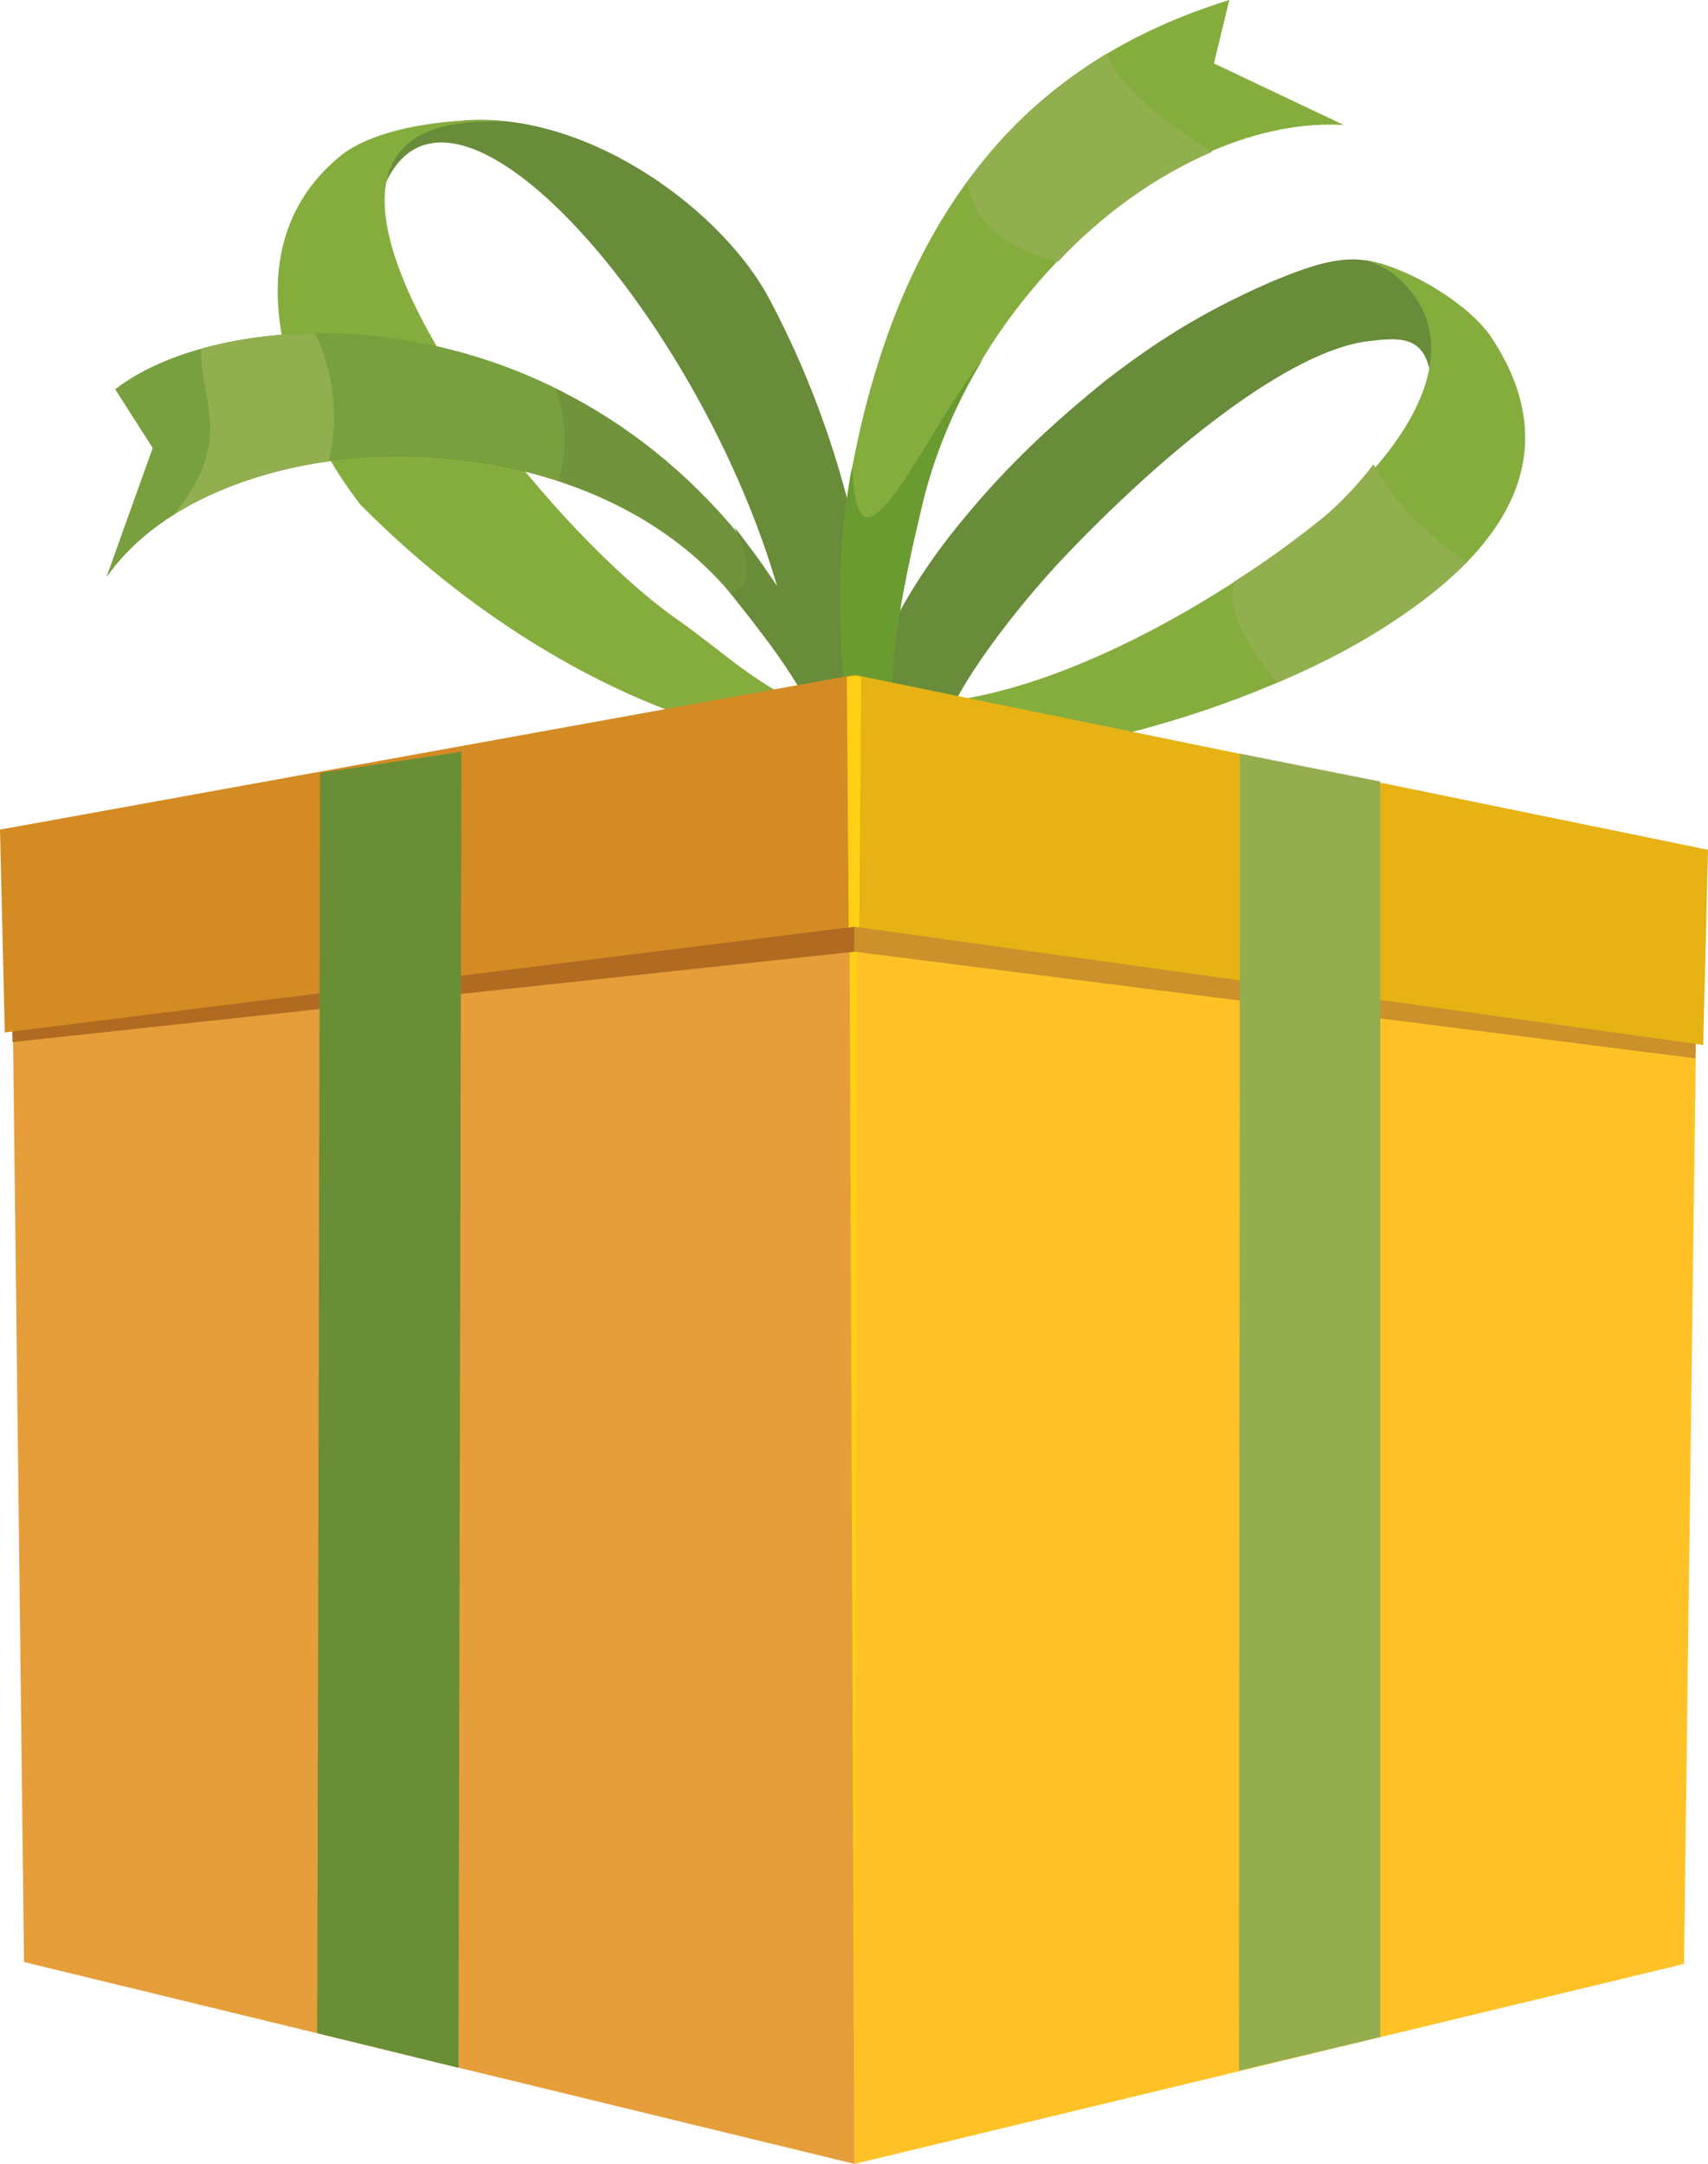 <?xml version="1.0" encoding="UTF-8"?>
<svg id="Layer_2" data-name="Layer 2" xmlns="http://www.w3.org/2000/svg" viewBox="0 0 488.56 618.88">
  <defs>
    <style>
      .cls-1, .cls-2 {
        fill: #688c3a;
      }

      .cls-3 {
        fill: #e69e3a;
      }

      .cls-3, .cls-4, .cls-5, .cls-2, .cls-6, .cls-7, .cls-8, .cls-9 {
        fill-rule: evenodd;
      }

      .cls-4 {
        fill: #e6b214;
      }

      .cls-10 {
        fill: #698e35;
      }

      .cls-11 {
        fill: #85ad3e;
      }

      .cls-12 {
        fill: #94ad4e;
      }

      .cls-5 {
        fill: #ffc226;
      }

      .cls-13 {
        fill: #6a9b31;
      }

      .cls-14 {
        fill: #78a03f;
      }

      .cls-6 {
        fill: #cb912a;
      }

      .cls-7 {
        fill: #ffd014;
      }

      .cls-8 {
        fill: #d48b24;
      }

      .cls-9 {
        fill: #b06b21;
      }

      .cls-15 {
        fill: #91af4f;
      }

      .cls-16 {
        fill: #71933b;
      }
    </style>
  </defs>
  <g id="_Layer_" data-name="&amp;lt;Layer&amp;gt;">
    <g>
      <path class="cls-2" d="M110.25,52.51c22.27-49.21,113.27,66.53,118.77,151.49,12.1,3.57,20.9,9.35,22.54,1.65-1.65-40.14-10.72-80.83-31.34-119.87-12.92-24.74-50.59-53.34-86.33-51.41-14.02,1.1-22.27,5.5-23.64,18.15h0Z"/>
      <path class="cls-11" d="M195.75,204.83c-26.94-9.35-61.04-28.59-92.65-60.49-19.25-24.74-38.77-72.03-6.32-99.25,10.72-9.35,35.19-11.55,46.74-10.45-4.4,.55-29.14-2.2-32.99,17.32-6.32,31.62,48.39,100.63,83.03,125.1,12.65,8.8,24.47,20.34,37.39,24.47l-35.19,3.3Z"/>
      <path class="cls-2" d="M409.1,106.67c-1.92-10.72-8.8-10.17-17.87-9.07-22.27,2.75-57.74,30.79-88.53,63.51-15.67,17.05-31.89,39.32-33.27,49.76-11.82,0-21.17,3.3-21.17-4.12-2.75-13.2,10.72-38.22,26.39-57.19,14.3-17.6,28.04-29.69,41.52-40.69,12.92-9.9,26.12-18.97,47.56-28.32,9.9-4.12,18.97-7.42,27.22-6.05,13.2,2.2,25.84,11.55,18.15,32.17h0Z"/>
      <path class="cls-11" d="M268.61,217.75c43.17-1.37,97.6-17.87,132.52-41.79,30.79-20.9,46.74-47.56,25.29-79.73-6.87-9.9-23.64-19.25-32.99-21.17-.83-.28-1.92-.55-2.75-.55,5.77,1.65,9.62,4.67,12.65,8.52,16.22,19.8-3.02,47.29-25.02,65.16-27.77,22.54-76.98,51.96-116.02,53.06l6.32,16.5Z"/>
      <path class="cls-11" d="M256.24,209.5c-4.12-15.12,3.57-48.66,7.97-66.81,14.3-58.84,71.48-109.7,120.15-106.95l-37.12-17.6,4.4-18.15c-42.34,13.2-92.65,44.26-108.87,139.12-3.57,20.9-3.02,46.74,.27,70.38h13.2Z"/>
      <path class="cls-15" d="M302.7,74.78c12.92-13.75,28.04-24.47,43.99-31.34-13.2-8.25-25.57-17.32-30.24-28.04-14.02,8.52-28.04,20.07-39.87,36.84,2.2,10.17,9.07,18.42,26.12,22.54h0Z"/>
      <path class="cls-13" d="M256.24,209.5c-4.12-15.12,3.57-48.66,7.97-66.81,3.57-14.02,9.62-28.04,17.05-40.14-15.4,19.25-32.99,60.49-36.57,39.59-.55-2.75-.83-5.5-.83-8.52-.55,1.65-.82,3.57-1.1,5.5-3.57,20.9-3.02,46.74,.27,70.38h13.2Z"/>
      <path class="cls-16" d="M232.32,204c-4.67-11-16.22-25.29-22.54-33.27-43.71-54.16-147.37-51.14-179.26-5.77l13.2-36.84-10.72-16.77c32.44-25.29,129.49-29.14,186.68,52.51,7.42,10.45,16.5,26.94,21.17,40.14h-8.52Z"/>
      <path class="cls-14" d="M159.74,137.47c-47.56-15.67-106.68-4.67-129.22,27.49l13.2-36.84-10.72-16.77c22.54-17.6,76.43-24.74,125.92-.28,3.3,9.35,3.3,18.7,.82,26.39h0Z"/>
      <path class="cls-15" d="M94.03,131.97c-16.22,2.2-31.62,7.42-44.27,15.12,17.05-20.9,7.97-30.52,7.7-47.29,9.62-2.75,21.17-4.4,32.72-4.4,5.77,12.65,6.6,25.02,3.85,36.57h0Z"/>
      <path class="cls-1" d="M232.32,204c-4.67-11-16.22-25.29-22.54-33.27-.27-.55-.82-.82-1.1-1.37,6.87-1.37,6.32-8.52,1.37-18.7,3.3,4.4,6.6,8.52,9.62,13.2,7.42,10.45,16.5,26.94,21.17,40.14h-8.52Z"/>
      <path class="cls-15" d="M365.39,195.2c13.2-5.5,25.02-11.82,35.74-19.25,7.15-4.95,13.2-9.9,18.42-15.12-8.52-6.05-19.52-14.57-26.67-28.04-4.4,5.77-9.35,11-14.57,15.4-7.15,5.77-15.67,12.1-25.29,18.15-2.75,10.17,7.97,23.92,12.37,28.87h0Z"/>
      <polygon class="cls-5" points="244.42 193.56 485.81 243.04 481.69 561.69 244.42 618.88 244.42 193.56"/>
      <polygon class="cls-3" points="244.42 193.56 3.02 237.27 6.87 561.14 244.42 618.88 244.42 193.56"/>
      <polygon class="cls-6" points="244.42 193.56 485.81 243.04 484.99 302.7 244.42 272.19 244.42 193.56"/>
      <polygon class="cls-9" points="244.42 193.56 3.02 237.27 3.57 298.03 244.42 272.19 244.42 193.56"/>
      <polygon class="cls-4" points="244.42 193.01 488.56 243.04 487.19 298.86 244.42 265.04 244.42 193.01"/>
      <polygon class="cls-8" points="244.42 193.01 0 237.27 1.37 295.28 244.42 265.04 244.42 193.01"/>
      <path class="cls-7" d="M243.04,272.46l1.37,346.42,.82-346.42-.82-.28-1.37,.28Zm-.82-78.91l.55,71.76,1.65-.27,1.37,.27,.55-71.76-1.92-.28-2.2,.28Z"/>
      <polygon class="cls-10" points="131.97 215 91.55 221.05 90.73 581.49 131.14 591.39 131.97 215"/>
      <polygon class="cls-12" points="354.67 215.55 394.81 223.52 394.81 582.59 354.39 592.21 354.67 215.55"/>
    </g>
  </g>
</svg>